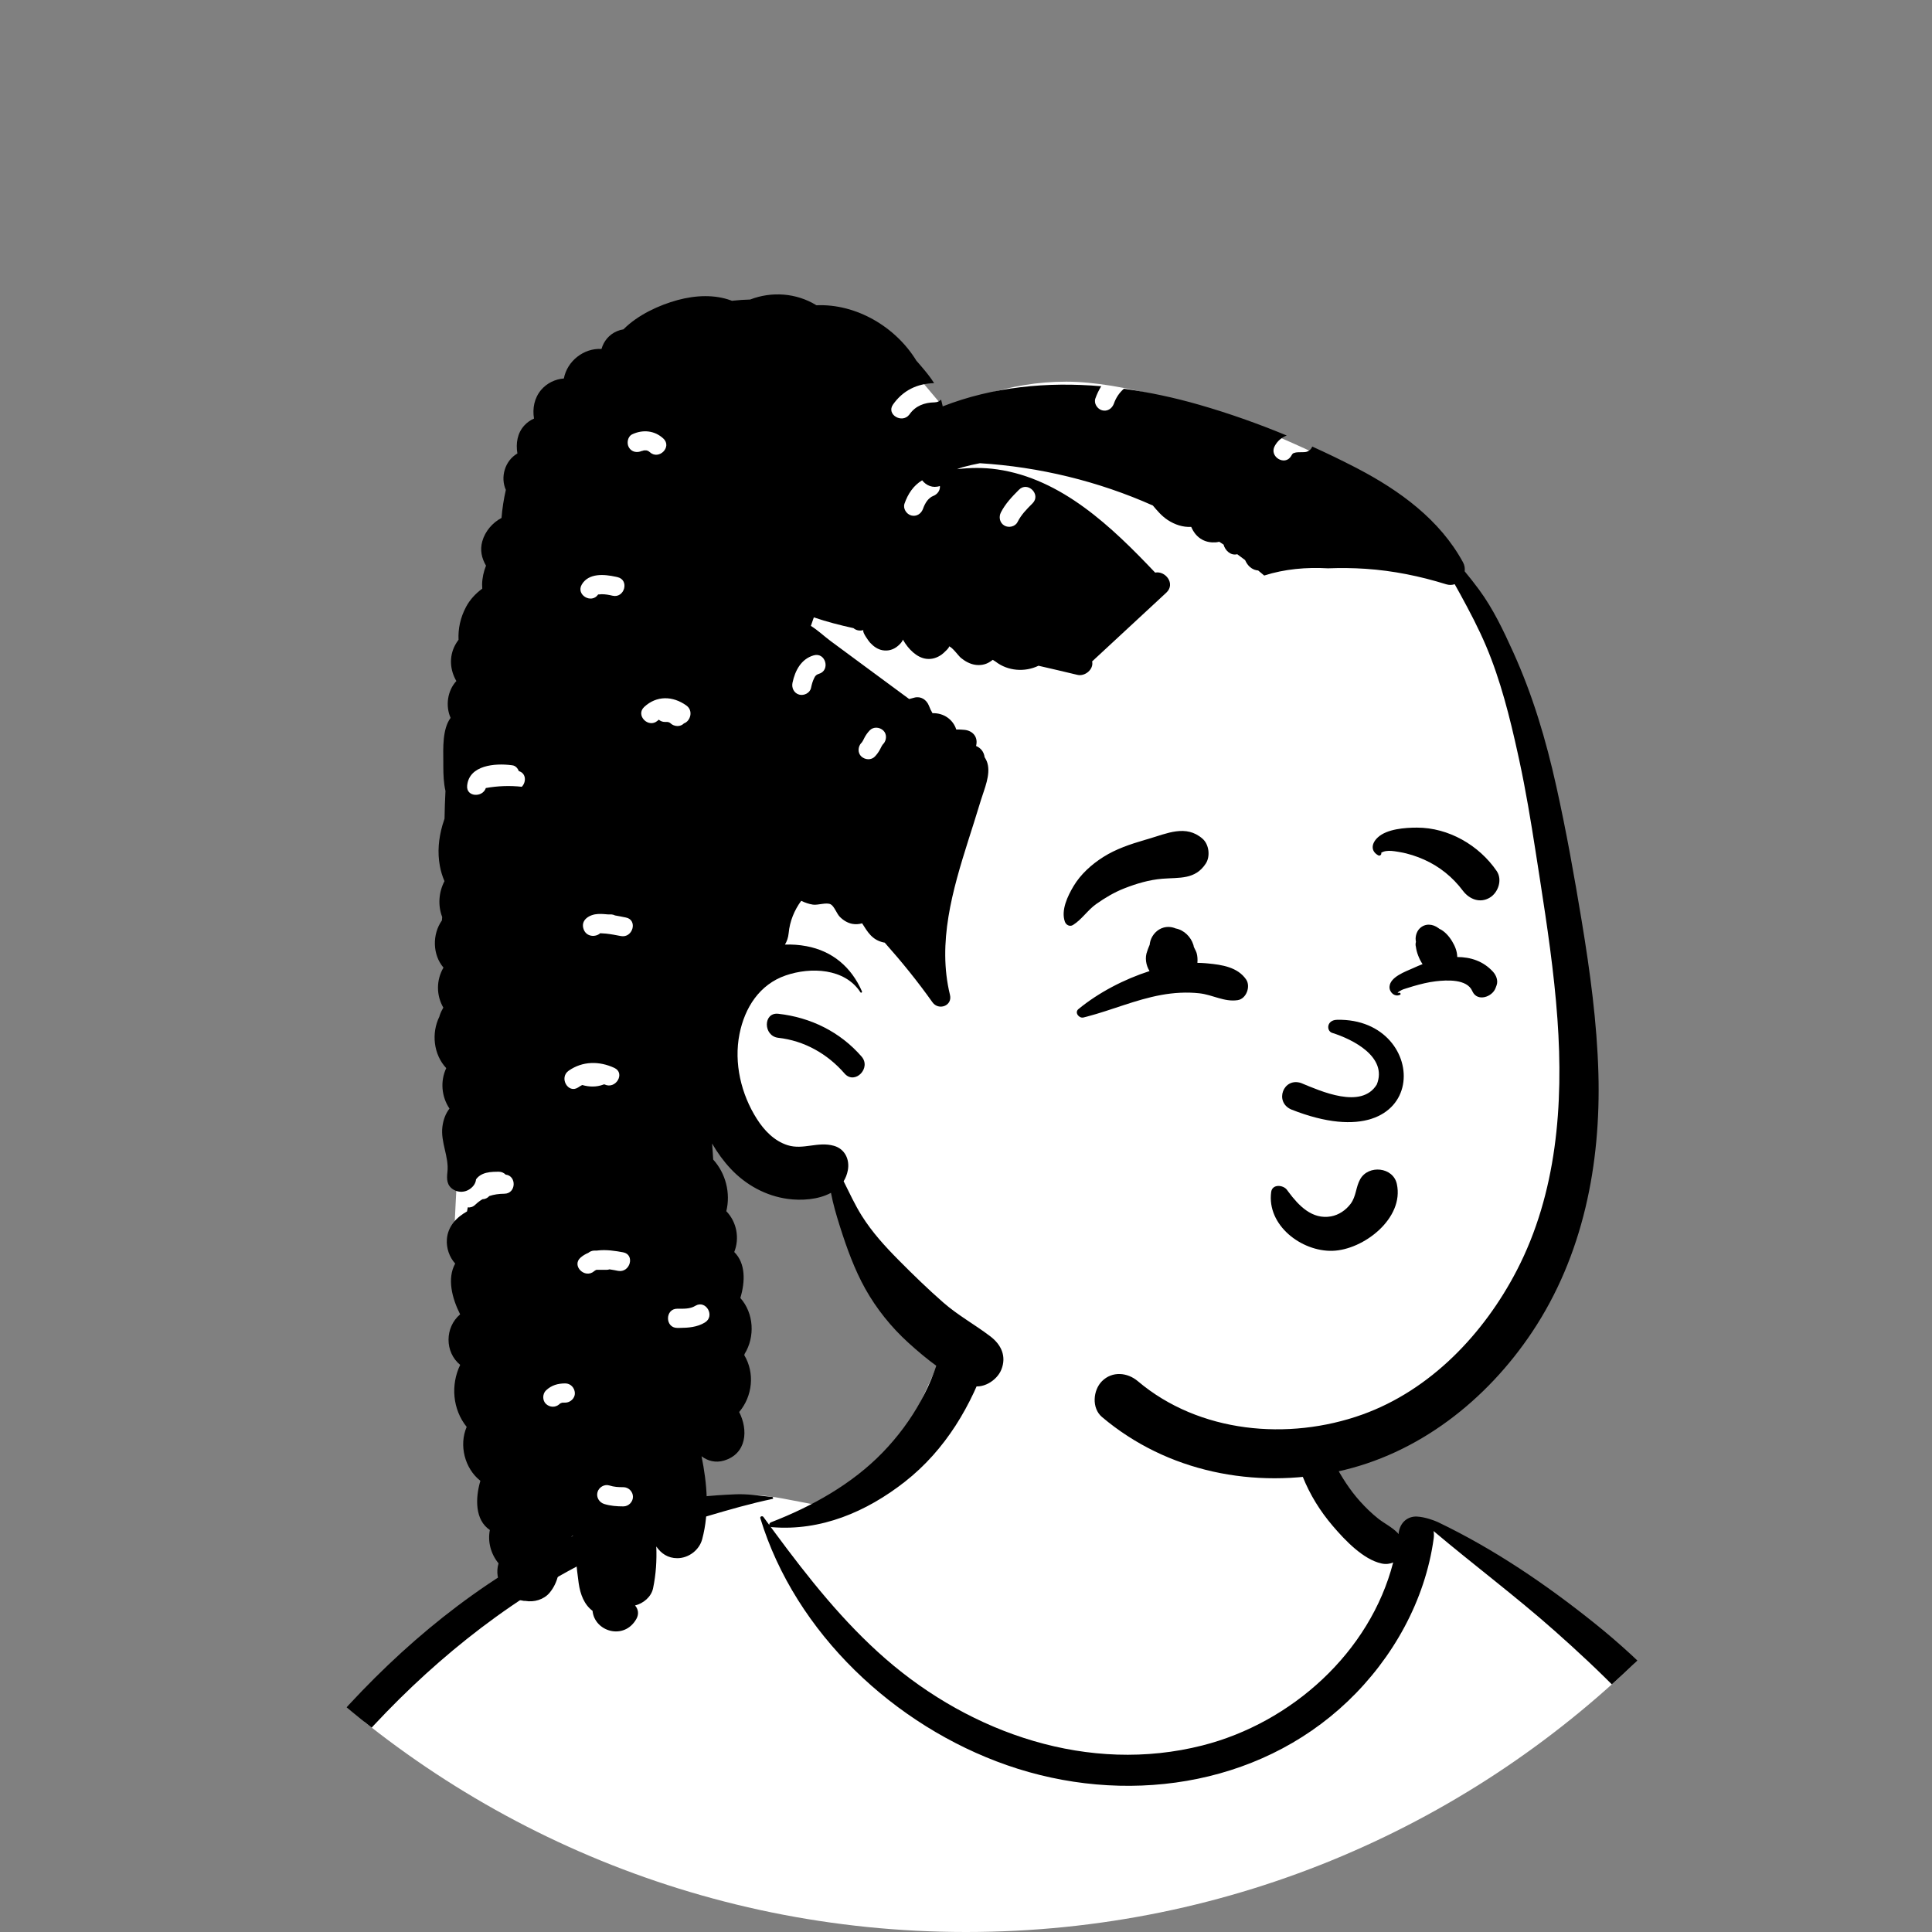 <svg width="170" height="170" viewBox="0 0 170 170" fill="none" xmlns="http://www.w3.org/2000/svg">
<rect x="0" y="0" width="170" height="170" fill="#808080" stroke="none"/>
<g clip-path="url(#clip0)">
<path fill-rule="evenodd" clip-rule="evenodd" d="M164.636 234.934C163.785 230.123 163.004 225.299 162.295 220.465C161.958 218.17 161.63 215.872 161.334 213.571C161.127 211.959 160.812 210.115 161.909 208.921C163.452 207.241 164.853 205.802 165.042 203.395C165.22 201.13 164.454 198.661 163.975 196.462C162.971 191.851 161.722 187.297 160.341 182.787C158.938 178.204 157.399 173.664 155.838 169.133C154.379 164.897 152.977 160.623 151.076 156.558C147.47 148.845 141.369 143.133 133.828 139.319C131.953 138.37 128.127 134.984 126.168 134.226C124.367 133.529 124.373 135.564 122.601 134.797C121.183 134.184 119.864 133.367 119.07 131.998C118.209 130.512 116.048 128.433 115.719 126.703C115.022 123.036 115.777 119.914 113.161 117.154C110.838 114.703 107.716 113.024 104.486 112.123C97.38 110.14 87.903 111.526 83.615 118.132C81.567 121.287 80.852 125.1 78.089 127.674C75.676 129.922 76.216 131.459 73.091 132.618C72.914 132.684 68.116 131.654 67.939 131.72C64.521 130.988 61.253 133.037 58.117 134.226C53.441 135.998 48.989 138.304 44.806 141.046C36.373 146.574 29.149 153.752 23.195 161.875C17.19 170.064 12.532 179.244 9.214 188.838C8.409 191.168 7.685 193.527 7.047 195.909C6.69 197.241 6.308 198.624 6.743 199.989C7.099 201.105 7.89 201.936 8.82 202.606C10.079 203.514 12.606 204.105 12.557 205.931C12.52 207.32 12.049 208.781 11.819 210.153C11.545 211.788 11.32 213.431 11.096 215.073C10.073 222.544 9.277 230.057 8.925 237.592C8.579 245.011 8.291 252.581 8.806 259.998C8.84 260.487 8.985 260.936 9.221 261.315C9.001 261.399 8.984 261.809 9.257 261.867C9.449 261.907 9.64 261.948 9.831 261.988C10.229 262.289 10.725 262.474 11.295 262.492C11.682 262.504 12.069 262.522 12.455 262.541C16.533 263.394 20.61 264.2 24.741 264.81C29.762 265.551 34.798 266.155 39.85 266.647C50.231 267.656 60.53 267.321 70.924 266.777C81.302 266.234 91.675 266.107 102.064 266.377C112.462 266.648 122.856 267.1 133.257 267.285C144.876 267.492 156.478 267.175 168.064 266.251C169.652 266.124 170.635 264.86 170.322 263.281C168.445 253.825 166.318 244.432 164.636 234.934Z" fill="white"/>
<path fill-rule="evenodd" clip-rule="evenodd" d="M64.698 131.487C65.772 131.44 66.868 131.614 67.94 131.72C68.033 131.729 68.069 131.873 67.963 131.895C66.045 132.296 64.147 132.844 62.263 133.401L61.456 133.64C59.332 134.269 57.269 134.918 55.212 135.756C51.113 137.428 47.219 139.684 43.636 142.275C29.838 152.256 19.851 167.366 13.549 183.01C11.838 187.259 10.388 191.613 9.213 196.041C8.927 197.118 8.659 198.199 8.404 199.284C8.329 199.602 8.003 200.417 8.182 200.742C8.34 201.03 8.954 201.208 9.24 201.357L10.203 201.857C12.083 202.826 15.214 204.419 15.528 204.575L16.017 204.816C24.027 208.744 32.584 212.075 41.597 212.305L41.668 211.535C42.07 207.278 42.597 202.999 43.748 198.873C43.81 198.651 44.092 198.726 44.118 198.923C44.759 203.808 44.554 208.73 44.33 213.637C43.934 222.328 43.408 231.015 42.941 239.702C42.707 244.048 42.404 248.391 42.131 252.735C41.857 257.087 41.769 261.544 41.144 265.861C41.005 266.823 39.878 267.346 39.025 267.245C38.081 267.132 37.355 266.301 37.351 265.347C37.339 262.833 37.655 260.288 37.831 257.78C37.998 255.397 38.176 253.015 38.36 250.633C39.03 241.94 39.801 233.257 40.514 224.568C40.767 221.486 41.039 218.407 41.321 215.328C31.773 215.02 22.853 211.482 14.343 207.348C14.22 210.146 13.923 212.939 13.635 215.725C12.831 223.499 12.122 231.271 11.592 239.07C11.324 243.009 11.129 246.953 10.959 250.897C10.875 252.836 10.807 254.774 10.755 256.714C10.738 257.36 10.722 258.007 10.708 258.654L10.679 260.135C10.655 261.073 10.56 261.943 9.77 262.626C8.969 263.32 7.886 263.357 7.092 262.626C6.03 261.647 6.218 260.314 6.249 259C6.275 257.891 6.307 256.783 6.343 255.675C6.417 253.459 6.51 251.243 6.624 249.028C7.023 241.285 7.819 233.573 8.859 225.892L9.266 222.927C10.024 217.415 10.857 211.777 12.552 206.468C11.892 206.139 11.234 205.808 10.578 205.476C9.415 204.887 8.212 204.334 7.081 203.684C6.184 203.168 5.411 202.46 5.161 201.416C4.883 200.252 5.308 198.98 5.591 197.845L5.616 197.745C5.893 196.602 6.192 195.464 6.507 194.331C7.785 189.737 9.366 185.232 11.216 180.837C14.919 172.038 19.699 163.679 25.539 156.121C30.795 149.317 37.004 143.147 44.281 138.52C47.839 136.258 51.63 134.4 55.64 133.087C57.514 132.473 59.553 131.939 61.516 131.72C62.574 131.601 63.634 131.533 64.698 131.487ZM83.735 117.544C85.012 116.173 87.549 117.592 86.936 119.408C85.494 123.682 83.198 127.58 79.614 130.388C76.245 133.027 72.227 134.742 67.901 134.376C67.868 134.373 67.839 134.364 67.813 134.352L68.186 134.858C71.113 138.819 74.201 142.725 77.923 145.963C85.506 152.559 95.83 156.117 105.8 153.586C113.644 151.595 120.555 145.39 122.587 137.482C122.296 137.613 121.949 137.658 121.569 137.575C119.943 137.222 118.333 135.511 117.285 134.284C116.15 132.957 115.264 131.524 114.615 129.904C113.426 126.94 113.045 123.123 114.668 120.252C114.868 119.898 115.33 120.096 115.369 120.442L115.431 120.981C115.744 123.672 116.134 126.275 117.402 128.729C118.023 129.929 118.767 131.101 119.673 132.106C120.157 132.644 120.683 133.158 121.25 133.609C121.803 134.049 122.472 134.366 122.967 134.871L123.058 134.967L123.061 134.95C123.186 133.885 123.933 133.415 124.663 133.445C125.371 133.473 126.201 133.785 126.523 133.934L126.553 133.948C131.487 136.317 136.031 139.405 140.307 142.831C149.15 149.917 155.775 159.179 158.985 170.086C160.561 175.44 161.465 180.956 162.419 186.446L163.007 189.81C163.898 194.879 164.893 200.047 166.904 204.762C167.424 205.981 167.023 207.125 165.747 207.605C164.155 208.204 162.556 208.784 160.955 209.356C161.742 212.73 162.221 216.221 162.81 219.611C164.062 226.818 165.596 233.979 166.911 241.176C167.584 244.856 168.19 248.549 168.862 252.229C169.186 254.001 169.523 255.771 169.852 257.543C170.028 258.498 170.189 259.456 170.358 260.413L170.387 260.572C170.484 261.076 170.605 261.598 170.466 262.103C170.308 262.679 169.859 263.086 169.458 263.499C169.127 263.839 168.65 263.841 168.246 263.656L168.113 263.594C167.39 263.256 166.824 262.919 166.567 262.103C166.405 261.587 166.347 261.005 166.241 260.473C166.037 259.454 165.844 258.433 165.662 257.409C165.298 255.36 164.942 253.31 164.595 251.258L164.27 249.337C163.157 242.715 162.1 236.054 161.565 229.362C161.328 226.394 161.077 223.428 160.823 220.461L160.633 218.236C160.392 215.42 160.097 212.533 160.056 209.678L159.098 210.018L154.427 211.67C153.269 212.08 151.794 212.919 150.548 212.766C149.938 212.691 149.473 212.499 149.113 212.15C149.544 218.223 150.126 224.285 150.902 230.316C151.608 235.804 152.391 241.285 153.315 246.74C153.773 249.442 154.243 252.141 154.754 254.832C155.01 256.179 155.274 257.523 155.545 258.866C155.681 259.536 155.842 260.206 155.947 260.882C156.068 261.655 155.855 262.131 155.423 262.768C155.069 263.29 154.359 263.559 153.784 263.198C153.022 262.72 152.624 262.305 152.4 261.434C152.197 260.643 152.073 259.817 151.915 259.016C151.624 257.537 151.343 256.056 151.072 254.574C150.504 251.473 149.981 248.364 149.513 245.246C147.867 234.263 146.822 223.187 146.294 212.093C146.033 206.62 145.953 201.142 145.999 195.663C146.023 192.854 146.114 190.038 146.313 187.237C146.514 184.401 146.932 181.622 147.306 178.813C147.319 178.714 147.459 178.709 147.464 178.813C147.641 181.962 147.918 185.107 148.054 188.264C148.184 191.276 148.241 194.293 148.344 197.307C148.479 201.268 148.667 205.232 148.916 209.192C149.366 208.7 150.045 208.415 150.724 208.526C151.707 208.32 152.766 207.804 153.704 207.49L157.239 206.309C159.098 205.688 160.956 205.071 162.822 204.473C161.154 198.861 160.012 193.165 159.036 187.387L158.601 184.788C157.74 179.672 156.812 174.554 155.252 169.6C153.613 164.392 151.159 159.55 147.904 155.165C144.695 150.844 140.792 147.039 136.773 143.48C133.332 140.433 129.651 137.682 126.141 134.719C126.178 134.915 126.186 135.131 126.153 135.369C125.407 140.832 122.558 145.92 118.588 149.704C110.612 157.307 98.805 158.884 88.596 155.319C78.72 151.871 69.989 143.704 66.904 133.597C66.852 133.425 67.083 133.356 67.176 133.483C67.347 133.718 67.519 133.952 67.692 134.187C67.68 134.094 67.728 133.992 67.843 133.948C71.442 132.557 74.977 130.586 77.674 127.797C78.99 126.437 80.137 124.897 81.043 123.235C81.477 122.44 81.867 121.616 82.178 120.764L82.257 120.544C82.634 119.477 82.949 118.389 83.735 117.544Z" fill="black"/>
<path fill-rule="evenodd" clip-rule="evenodd" d="M81.129 33.584L82.954 35.755C81.944 36.467 80.99 37.183 80.093 37.902L80.092 37.9C84.248 35.187 88.85 33.584 93.822 33.584C103.399 33.584 122.851 41.813 127.248 47.749C129.43 50.695 133.485 59.738 135.589 69.569C137.279 77.469 139.793 99.786 137.279 108.172C134.062 118.904 123.477 128.824 112.563 128.824C101.649 128.824 84.704 120.941 72.644 103.667C72.093 102.877 65.761 101.962 61.243 98.997L62.429 112.069L63.331 119.673L63.132 120.214C59.896 128.967 57.332 133.534 55.44 133.914C53.509 134.302 49.577 131.135 43.643 124.415L42.885 121.231C40.959 113.11 39.996 108.75 39.996 108.153L39.997 108.044C40.026 106.67 40.499 98.89 40.509 96.797L40.509 65.419C46.891 44.195 52.98 33.584 58.779 33.584H81.129Z" fill="white"/>
<path fill-rule="evenodd" clip-rule="evenodd" d="M66.009 26.356C67.885 25.629 70.059 25.766 71.84 26.861C75.337 26.711 78.814 28.757 80.637 31.743C80.675 31.786 80.716 31.828 80.751 31.87L81.138 32.321C81.504 32.751 81.89 33.225 82.195 33.715C80.698 33.749 79.45 34.359 78.579 35.593C77.958 36.473 79.382 37.309 80.017 36.477L80.039 36.446C80.562 35.706 81.351 35.419 82.23 35.404C82.482 35.4 82.673 35.303 82.809 35.161C82.862 35.357 82.911 35.555 82.955 35.755C87.379 34.033 92.149 33.577 96.899 33.986C96.691 34.323 96.517 34.684 96.383 35.064C96.231 35.495 96.555 35.989 96.973 36.104C97.425 36.228 97.834 35.963 97.997 35.554L98.013 35.514C98.195 34.996 98.493 34.552 98.893 34.208C101.13 34.511 103.35 34.993 105.516 35.615C108.12 36.363 110.698 37.276 113.221 38.321C112.793 38.489 112.424 38.772 112.166 39.245C111.65 40.188 113.068 41.034 113.606 40.132L113.625 40.098C113.678 40.001 113.725 39.943 113.759 39.91L113.771 39.899L113.846 39.865L113.984 39.825L114.038 39.812C114.084 39.801 114.104 39.802 114.227 39.795C114.392 39.786 114.556 39.787 114.721 39.786C115.108 39.786 115.355 39.571 115.467 39.294C116.711 39.856 117.94 40.448 119.147 41.068L119.434 41.217C123.16 43.164 126.689 45.721 128.736 49.484C128.872 49.736 128.914 50.01 128.88 50.272C129.317 50.797 129.74 51.338 130.146 51.887C131.384 53.569 132.29 55.482 133.148 57.378C134.874 61.191 136.036 65.107 136.942 69.19C137.819 73.126 138.527 77.103 139.184 81.081C139.913 85.5 140.519 89.958 140.646 94.44C140.87 102.432 139.308 110.469 134.823 117.196C130.822 123.199 124.797 127.965 117.651 129.491C110.384 131.042 102.694 129.529 96.966 124.685C96.043 123.905 96.17 122.33 96.966 121.531C97.868 120.631 99.199 120.756 100.118 121.531C105.512 126.094 113.363 126.798 119.861 124.473C125.87 122.322 130.577 117.359 133.465 111.786C136.989 104.989 137.582 97.182 137.041 89.662C136.746 85.532 136.131 81.436 135.497 77.346L135.114 74.885C134.697 72.218 134.259 69.555 133.687 66.916L133.553 66.301C132.854 63.119 132.035 59.854 130.769 56.862C130.106 55.292 129.307 53.779 128.49 52.284C128.331 51.995 128.168 51.701 128.001 51.405C127.777 51.483 127.522 51.496 127.253 51.412C124.944 50.693 122.572 50.211 120.157 50.05C119.057 49.977 117.955 49.965 116.855 50.008C114.971 49.899 113.034 50.064 111.24 50.642C111.064 50.492 110.886 50.344 110.708 50.197C110.66 50.193 110.612 50.188 110.564 50.178C110.106 50.088 109.785 49.763 109.591 49.352C109.58 49.33 109.571 49.308 109.563 49.286C109.333 49.111 109.101 48.938 108.868 48.767C108.298 48.915 107.799 48.441 107.665 47.921C107.538 47.836 107.409 47.753 107.281 47.669C107.181 47.694 107.081 47.714 106.984 47.721C106.565 47.751 106.16 47.687 105.788 47.487C105.317 47.233 105.017 46.825 104.816 46.36C104.104 46.404 103.384 46.173 102.748 45.755C102.232 45.417 101.836 44.949 101.443 44.482C96.652 42.344 91.444 41.082 86.223 40.759C85.709 40.858 85.198 40.975 84.694 41.112C84.575 41.145 84.405 41.209 84.21 41.285C85.374 41.144 86.553 41.13 87.749 41.303C93.422 42.123 97.841 46.373 101.644 50.384C102.548 50.201 103.463 51.373 102.626 52.149L96.098 58.2C96.258 58.877 95.482 59.544 94.803 59.382C93.663 59.108 92.522 58.841 91.379 58.58C90.188 59.156 88.69 59.058 87.609 58.221C87.558 58.183 87.449 58.12 87.355 58.059C87.266 58.132 87.146 58.206 87.099 58.237C86.715 58.491 86.246 58.566 85.797 58.495C85.336 58.421 84.919 58.187 84.559 57.895C84.331 57.709 83.797 56.934 83.501 56.876L83.472 56.873C83.67 56.879 83.034 57.47 82.863 57.593C82.464 57.877 82.023 58.027 81.527 57.972C80.662 57.877 79.918 57.089 79.495 56.361L79.463 56.305L79.45 56.27L79.439 56.308C79.436 56.314 79.434 56.321 79.431 56.329C79.368 56.501 79.169 56.696 79.034 56.815C78.648 57.156 78.171 57.306 77.662 57.217C77.23 57.142 76.868 56.881 76.576 56.566L76.531 56.516C76.445 56.418 75.876 55.655 75.966 55.472L75.976 55.456L75.948 55.45C75.603 55.535 75.312 55.45 75.1 55.272C73.914 55.012 72.743 54.709 71.61 54.324C71.521 54.573 71.434 54.823 71.35 55.074C71.969 55.457 72.541 56.002 73.067 56.391C74.065 57.127 75.062 57.862 76.057 58.6L80 61.509L80.45 61.388C81.027 61.233 81.521 61.569 81.732 62.082L81.75 62.126C81.834 62.351 81.935 62.558 82.053 62.757C83.039 62.718 83.873 63.323 84.143 64.192C84.387 64.186 84.632 64.195 84.884 64.223C85.572 64.299 86.037 64.81 85.912 65.512L85.902 65.561L85.886 65.639C86.285 65.808 86.574 66.136 86.638 66.631C86.745 66.791 86.832 66.966 86.887 67.161C87.175 68.172 86.615 69.422 86.316 70.391L86.293 70.467C86.102 71.103 85.903 71.737 85.703 72.37L85.203 73.942C83.818 78.324 82.468 82.944 83.589 87.538C83.828 88.51 82.585 88.95 82.046 88.189C80.74 86.347 79.329 84.611 77.848 82.944L77.776 82.933C76.738 82.724 76.335 81.991 75.859 81.244C75.579 81.326 75.277 81.346 74.985 81.29C74.563 81.208 74.185 80.967 73.887 80.663C73.634 80.404 73.402 79.742 73.103 79.578C72.729 79.373 71.977 79.666 71.531 79.6C71.168 79.546 70.829 79.422 70.499 79.265C69.895 80.09 69.494 81.059 69.396 82.104C69.358 82.501 69.239 82.837 69.068 83.116C69.698 83.093 70.329 83.137 70.953 83.254C73.26 83.683 74.914 85.107 75.844 87.229C75.884 87.322 75.763 87.398 75.708 87.309C74.329 85.185 71.327 85.078 69.146 85.826C66.831 86.62 65.532 88.66 65.069 90.987C64.562 93.538 65.213 96.288 66.601 98.46C67.245 99.471 68.124 100.392 69.292 100.764C70.68 101.206 71.963 100.415 73.384 100.823C74.352 101.1 74.779 102.036 74.603 102.973C74.534 103.34 74.405 103.662 74.232 103.941C74.743 104.955 75.216 105.999 75.818 106.959C76.748 108.44 77.872 109.666 79.097 110.902C80.363 112.179 81.651 113.43 83.005 114.614C84.303 115.749 85.79 116.556 87.151 117.596C88.106 118.325 88.579 119.348 88.108 120.519C87.719 121.487 86.409 122.311 85.349 121.874C83.318 121.037 81.541 119.612 79.923 118.145C78.423 116.784 77.118 115.157 76.131 113.39C75.2 111.724 74.514 109.833 73.936 108.01L73.864 107.783C73.591 106.916 73.304 105.942 73.118 104.959C72.005 105.568 70.494 105.657 69.303 105.492C67.378 105.228 65.622 104.258 64.296 102.844C63.677 102.186 63.131 101.435 62.659 100.622C62.702 101.117 62.727 101.596 62.755 102.032C63.858 103.241 64.3 104.985 63.909 106.576C64.831 107.526 65.09 108.953 64.608 110.167C65.618 111.169 65.58 112.764 65.144 114.212C66.338 115.548 66.451 117.627 65.519 119.134L65.49 119.242C66.432 120.818 66.219 122.855 65.04 124.246C65.846 125.809 65.721 127.912 63.708 128.518C62.974 128.739 62.263 128.551 61.731 128.139C62.217 130.557 62.434 133.011 61.786 135.44C61.528 136.404 60.586 137.108 59.595 137.108C58.767 137.108 58.165 136.691 57.749 136.078C57.797 137.298 57.723 138.524 57.464 139.76C57.307 140.507 56.614 141.089 55.879 141.269C56.145 141.569 56.25 142.001 55.996 142.452C54.918 144.36 52.315 143.569 52.139 141.74C51.403 141.191 51.061 140.289 50.92 139.315C50.714 137.895 50.639 136.497 50.405 135.095L50.316 135.178L50.27 135.218L50.255 135.32C50.121 136.013 49.73 136.498 49.223 136.788C49.333 137.997 49.129 139.229 48.362 140.147C47.851 140.759 46.981 141 46.235 140.867C46.188 140.87 46.14 140.87 46.09 140.863C44.401 140.638 43.423 139.035 43.868 137.564C43.188 136.73 42.901 135.672 43.103 134.626C41.786 133.754 41.813 131.839 42.269 130.3C40.889 129.211 40.37 127.174 41.063 125.555C39.819 124.01 39.646 121.857 40.492 120.097C39.123 118.973 39.131 116.801 40.488 115.651C39.765 114.216 39.33 112.496 40.052 111.183C39.542 110.62 39.263 109.818 39.322 109.043C39.408 107.906 40.16 107.119 41.094 106.595L41.159 106.239C41.378 106.267 41.612 106.205 41.818 106.008C42.022 105.812 42.231 105.654 42.449 105.524C42.694 105.52 42.906 105.411 43.054 105.242C43.461 105.104 43.899 105.043 44.384 105.038C45.432 105.026 45.469 103.458 44.494 103.357C44.34 103.201 44.128 103.103 43.898 103.103L43.717 103.104C43.296 103.108 42.871 103.134 42.48 103.302C42.226 103.41 42.03 103.574 41.887 103.774C41.86 104.078 41.695 104.38 41.339 104.629C40.926 104.918 40.363 104.951 39.922 104.69C39.304 104.325 39.298 103.755 39.369 103.136C39.525 101.78 38.746 100.504 38.931 99.117C39.013 98.504 39.217 97.975 39.55 97.547C38.849 96.497 38.725 95.14 39.265 93.987C38.139 92.776 37.945 90.909 38.663 89.451C38.673 89.416 38.681 89.38 38.692 89.345C38.773 89.097 38.885 88.874 39.008 88.66C38.378 87.568 38.383 86.228 39.023 85.141C38.053 84.01 38.022 82.21 38.885 80.991C38.89 80.89 38.901 80.789 38.909 80.688C38.513 79.66 38.608 78.491 39.111 77.535C38.931 77.122 38.793 76.677 38.705 76.203C38.479 74.981 38.595 73.794 38.933 72.602C38.988 72.413 39.049 72.225 39.115 72.037C39.126 71.221 39.157 70.408 39.198 69.597C39.037 68.91 39.011 68.155 39.008 67.454L39.007 67C38.999 65.844 38.918 64.15 39.649 63.167C39.18 62.106 39.373 60.768 40.156 59.926C39.606 58.98 39.491 57.819 40.043 56.77C40.132 56.601 40.235 56.444 40.348 56.295C40.302 55.334 40.504 54.343 41.016 53.388C41.349 52.766 41.845 52.228 42.436 51.797C42.426 51.669 42.42 51.542 42.422 51.417C42.432 50.858 42.556 50.296 42.765 49.772C42.39 49.133 42.217 48.412 42.436 47.635C42.681 46.755 43.325 45.999 44.13 45.572C44.195 44.743 44.325 43.919 44.51 43.106C44.015 42.004 44.409 40.55 45.527 39.901C45.381 39.02 45.512 38.108 46.153 37.42C46.396 37.159 46.682 36.962 46.989 36.831C46.841 35.945 47.008 35.024 47.62 34.303C48.12 33.715 48.861 33.357 49.615 33.304C49.905 31.764 51.376 30.613 52.927 30.705C53.121 30.027 53.585 29.436 54.303 29.136C54.487 29.059 54.673 29.009 54.858 28.98C56.12 27.707 57.999 26.844 59.625 26.402C61.256 25.961 62.909 25.918 64.31 26.432L64.412 26.47L64.526 26.455C65.02 26.4 65.515 26.369 66.009 26.356ZM53.614 130.707C53.178 130.571 52.693 130.868 52.575 131.298C52.45 131.752 52.727 132.201 53.165 132.338C53.71 132.508 54.282 132.55 54.85 132.55C55.306 132.551 55.695 132.162 55.695 131.705C55.695 131.246 55.308 130.86 54.85 130.86C54.388 130.859 54.047 130.842 53.614 130.707ZM49.739 121.729C49.087 121.73 48.529 121.885 48.046 122.342C47.724 122.647 47.716 123.235 48.046 123.538C48.379 123.844 48.863 123.862 49.205 123.57L49.271 123.511C49.279 123.504 49.285 123.498 49.29 123.493C49.317 123.476 49.345 123.457 49.374 123.442L49.319 123.478C49.277 123.509 49.374 123.459 49.429 123.436L49.446 123.429L49.452 123.427L49.495 123.424C49.576 123.42 49.657 123.42 49.739 123.42C50.181 123.42 50.604 123.032 50.584 122.575C50.563 122.117 50.212 121.729 49.739 121.729ZM62.029 116.366C62.944 115.804 62.127 114.369 61.21 114.886L61.177 114.906C60.706 115.194 60.128 115.155 59.595 115.155C58.508 115.156 58.506 116.847 59.595 116.846L59.775 116.846C60.556 116.84 61.346 116.785 62.029 116.366ZM54.831 110.194C54.14 110.064 53.366 109.948 52.639 110.027L52.518 110.042H52.294C52.1 110.042 51.912 110.121 51.761 110.244C51.522 110.343 51.295 110.476 51.088 110.655C50.265 111.369 51.465 112.561 52.284 111.851C52.329 111.811 52.382 111.779 52.441 111.752L52.486 111.733H53.389C53.472 111.733 53.552 111.716 53.63 111.691C53.923 111.732 54.197 111.79 54.382 111.825C55.445 112.025 55.901 110.396 54.831 110.194ZM54.059 93.967C52.735 93.352 51.268 93.357 50.043 94.21C49.166 94.82 49.98 96.26 50.864 95.691L50.895 95.67C51.005 95.594 51.118 95.53 51.232 95.472C51.854 95.651 52.48 95.66 53.081 95.439L53.16 95.409L53.206 95.427C54.187 95.882 55.046 94.425 54.059 93.967ZM68.484 91.318C67.145 91.168 67.135 89.053 68.484 89.204C71.332 89.524 73.916 90.79 75.809 92.966C76.689 93.977 75.239 95.457 74.342 94.491L74.315 94.46C72.81 92.73 70.779 91.575 68.484 91.318ZM53.492 80.46C53.195 80.428 52.898 80.411 52.606 80.425C51.904 80.459 51.049 80.928 51.357 81.774C51.604 82.452 52.414 82.479 52.813 82.117C52.98 82.121 53.146 82.132 53.311 82.149C53.752 82.195 54.19 82.279 54.625 82.364C55.687 82.573 56.142 80.944 55.074 80.734L54.602 80.64C54.443 80.609 54.282 80.579 54.121 80.551C54.024 80.503 53.921 80.471 53.81 80.462L53.754 80.46H53.492ZM45.095 67.343L44.996 67.329C43.569 67.147 41.278 67.315 41.105 69.132C41.009 70.138 42.463 70.202 42.75 69.341C43.803 69.151 44.866 69.115 45.913 69.23C46.312 68.824 46.315 68.044 45.65 67.85C45.556 67.597 45.361 67.381 45.095 67.343ZM77.717 64.273C77.387 63.97 76.846 63.93 76.522 64.273C76.335 64.471 76.178 64.69 76.055 64.931L75.973 65.094C75.959 65.121 75.944 65.148 75.93 65.175C75.902 65.224 75.871 65.271 75.841 65.319L75.82 65.339C75.812 65.347 75.803 65.357 75.791 65.369C75.487 65.69 75.449 66.25 75.791 66.564C76.121 66.867 76.662 66.908 76.987 66.564C77.173 66.367 77.329 66.148 77.453 65.906L77.535 65.744C77.549 65.716 77.563 65.69 77.578 65.663C77.606 65.614 77.637 65.567 77.667 65.519L77.701 65.485C77.706 65.48 77.711 65.475 77.717 65.469C78.021 65.148 78.059 64.588 77.717 64.273ZM60.387 62.072C59.196 61.227 57.78 61.188 56.686 62.204C55.896 62.937 57.056 64.111 57.853 63.424L57.881 63.399C57.91 63.372 57.939 63.349 57.968 63.326C58.111 63.448 58.293 63.525 58.5 63.525C58.554 63.525 58.608 63.525 58.663 63.526L58.744 63.529L58.787 63.533L58.793 63.534L58.831 63.55C58.9 63.581 58.996 63.63 58.864 63.547C58.894 63.563 58.921 63.581 58.949 63.599L58.998 63.643C59.316 63.944 59.868 63.984 60.184 63.651C60.744 63.461 61.041 62.535 60.387 62.072ZM72.028 59.302L72.05 59.295C73.094 58.997 72.65 57.365 71.601 57.665C70.487 57.983 69.955 59.019 69.733 60.081C69.639 60.528 69.864 60.995 70.323 61.121C70.743 61.236 71.268 60.98 71.363 60.531C71.429 60.215 71.505 59.947 71.626 59.699L71.698 59.557C71.733 59.492 71.745 59.481 71.86 59.381C71.879 59.364 71.967 59.323 72.028 59.302ZM54.344 50.786L54.181 50.749C53.164 50.526 51.814 50.41 51.2 51.419C50.64 52.337 52.052 53.174 52.634 52.305C52.642 52.305 52.653 52.305 52.664 52.306L52.684 52.308L52.944 52.287C53.269 52.285 53.58 52.342 53.895 52.417C54.952 52.667 55.404 51.038 54.344 50.786ZM90.858 44.286C91.629 43.516 90.434 42.32 89.663 43.091C89.054 43.7 88.467 44.314 88.071 45.088C87.863 45.494 87.965 46.005 88.374 46.245C88.752 46.466 89.322 46.349 89.53 45.942C89.874 45.271 90.307 44.839 90.858 44.286ZM81.141 42.264C80.381 42.715 79.888 43.457 79.589 44.316C79.439 44.748 79.76 45.241 80.179 45.356C80.63 45.48 81.042 45.216 81.204 44.806L81.219 44.766C81.299 44.536 81.427 44.264 81.585 44.06C81.72 43.885 81.931 43.71 82.089 43.652C82.47 43.512 82.74 43.167 82.705 42.763C82.078 42.98 81.497 42.719 81.141 42.264ZM58.368 38.587C57.6 37.874 56.57 37.78 55.64 38.211C55.226 38.403 55.122 39 55.337 39.368C55.585 39.793 56.077 39.864 56.493 39.671C56.386 39.721 56.579 39.655 56.662 39.631C56.673 39.636 56.812 39.63 56.86 39.631L56.918 39.634C56.919 39.635 56.904 39.634 56.876 39.633C56.916 39.643 56.956 39.654 56.996 39.666L57.046 39.684C57.021 39.678 57.135 39.753 57.167 39.778L57.172 39.782C57.969 40.522 59.167 39.329 58.368 38.587Z" fill="black"/>
<path fill-rule="evenodd" clip-rule="evenodd" d="M119.69 103.753C120.415 102.473 122.578 102.681 122.909 104.173C123.579 107.199 119.973 109.992 117.234 110.062C114.513 110.131 111.459 107.814 111.853 104.886C111.95 104.162 112.917 104.25 113.247 104.704L113.375 104.878C114.27 106.081 115.451 107.327 117.112 107.033C117.801 106.912 118.426 106.482 118.842 105.928C119.344 105.259 119.289 104.461 119.69 103.753ZM102.384 81.62C102.752 81.518 103.125 81.558 103.452 81.697C104.181 81.83 104.791 82.439 105.005 83.134C105.022 83.194 105.041 83.254 105.062 83.312L105.094 83.4L105.007 83.177C105.047 83.397 105.226 83.627 105.29 83.847C105.369 84.118 105.388 84.426 105.361 84.724C105.593 84.726 105.825 84.734 106.057 84.754L106.281 84.774C107.532 84.89 108.906 85.104 109.648 86.185C110.064 86.793 109.673 87.888 108.908 88.005C107.73 88.185 106.715 87.533 105.54 87.402C104.43 87.278 103.269 87.349 102.173 87.55C99.911 87.964 97.833 88.881 95.628 89.456L95.328 89.533L95.329 89.531C94.951 89.622 94.522 89.097 94.896 88.79C96.662 87.338 98.923 86.162 101.15 85.446C100.826 84.93 100.725 84.249 100.947 83.695C100.981 83.58 101.024 83.469 101.069 83.357L101.163 83.128C101.172 83.02 101.192 82.913 101.222 82.809L101.227 82.777L101.23 82.779C101.396 82.24 101.829 81.773 102.384 81.62ZM124.914 81.703C125.397 81.22 126.076 81.291 126.58 81.672L126.647 81.724C127.122 81.935 127.515 82.397 127.773 82.824C128.041 83.268 128.219 83.721 128.226 84.21C129.395 84.213 130.515 84.564 131.374 85.508C131.651 85.813 131.84 86.283 131.688 86.697L131.597 86.942C131.309 87.723 130.013 88.172 129.572 87.254L129.552 87.209C129.084 86.12 127.288 86.234 126.333 86.345C125.667 86.423 125.01 86.589 124.367 86.774C124.141 86.84 123.917 86.91 123.692 86.983L123.468 87.056C123.349 87.094 122.726 87.433 123.113 87.353C123.217 87.331 123.296 87.483 123.19 87.534C122.728 87.754 122.235 87.315 122.266 86.818C122.319 85.957 123.687 85.485 124.345 85.188L124.384 85.17C124.636 85.053 124.901 84.941 125.173 84.837C125.02 84.609 124.893 84.356 124.788 84.083C124.688 83.826 124.622 83.576 124.585 83.303C124.549 83.17 124.549 83.036 124.585 82.902L124.59 82.864C124.572 82.776 124.563 82.684 124.564 82.593L124.56 82.557H124.564C124.577 82.235 124.705 81.912 124.914 81.703ZM117.197 90.877C119.053 91.451 122.114 93.013 121.147 95.425C119.797 97.64 116.216 96.012 114.481 95.296C112.922 94.78 112.11 96.965 113.618 97.624C126.074 102.554 126.028 89.543 117.649 89.734C116.726 89.755 116.697 90.686 117.197 90.877ZM100.717 73.912L101.034 73.82C102.678 73.343 104.357 72.52 105.818 73.805C106.391 74.309 106.509 75.357 106.099 75.986C105.164 77.419 103.778 77.2 102.269 77.322C101.119 77.415 99.987 77.753 98.914 78.175C98.037 78.52 97.224 79.006 96.457 79.548C95.702 80.081 95.187 80.914 94.413 81.393C94.13 81.569 93.802 81.388 93.701 81.103C93.34 80.092 93.95 78.832 94.465 77.97C95.095 76.919 96.052 76.059 97.08 75.409C98.207 74.696 99.452 74.285 100.717 73.912ZM124.683 72.824C127.463 72.823 130.138 74.37 131.693 76.638C132.221 77.408 131.834 78.549 131.075 78.993C130.224 79.491 129.315 79.132 128.754 78.419L128.721 78.376C127.829 77.188 126.679 76.252 125.317 75.643C124.652 75.346 123.917 75.105 123.198 74.982L122.965 74.942C122.639 74.888 122.262 74.835 121.967 74.887C121.809 74.907 121.664 74.96 121.531 75.039C121.595 75.179 121.429 75.348 121.276 75.264C120.585 74.885 120.67 74.207 121.24 73.681C122.048 72.937 123.64 72.824 124.683 72.824Z" fill="black"/>
</g>
<defs>
<clipPath id="clip0">
<path d="M0 85C0 38.056 38.056 0 85 0V0C131.944 0 170 38.056 170 85V85C170 131.944 131.944 170 85 170V170C38.056 170 0 131.944 0 85V85Z" fill="white"/>
</clipPath>
</defs>
</svg>
